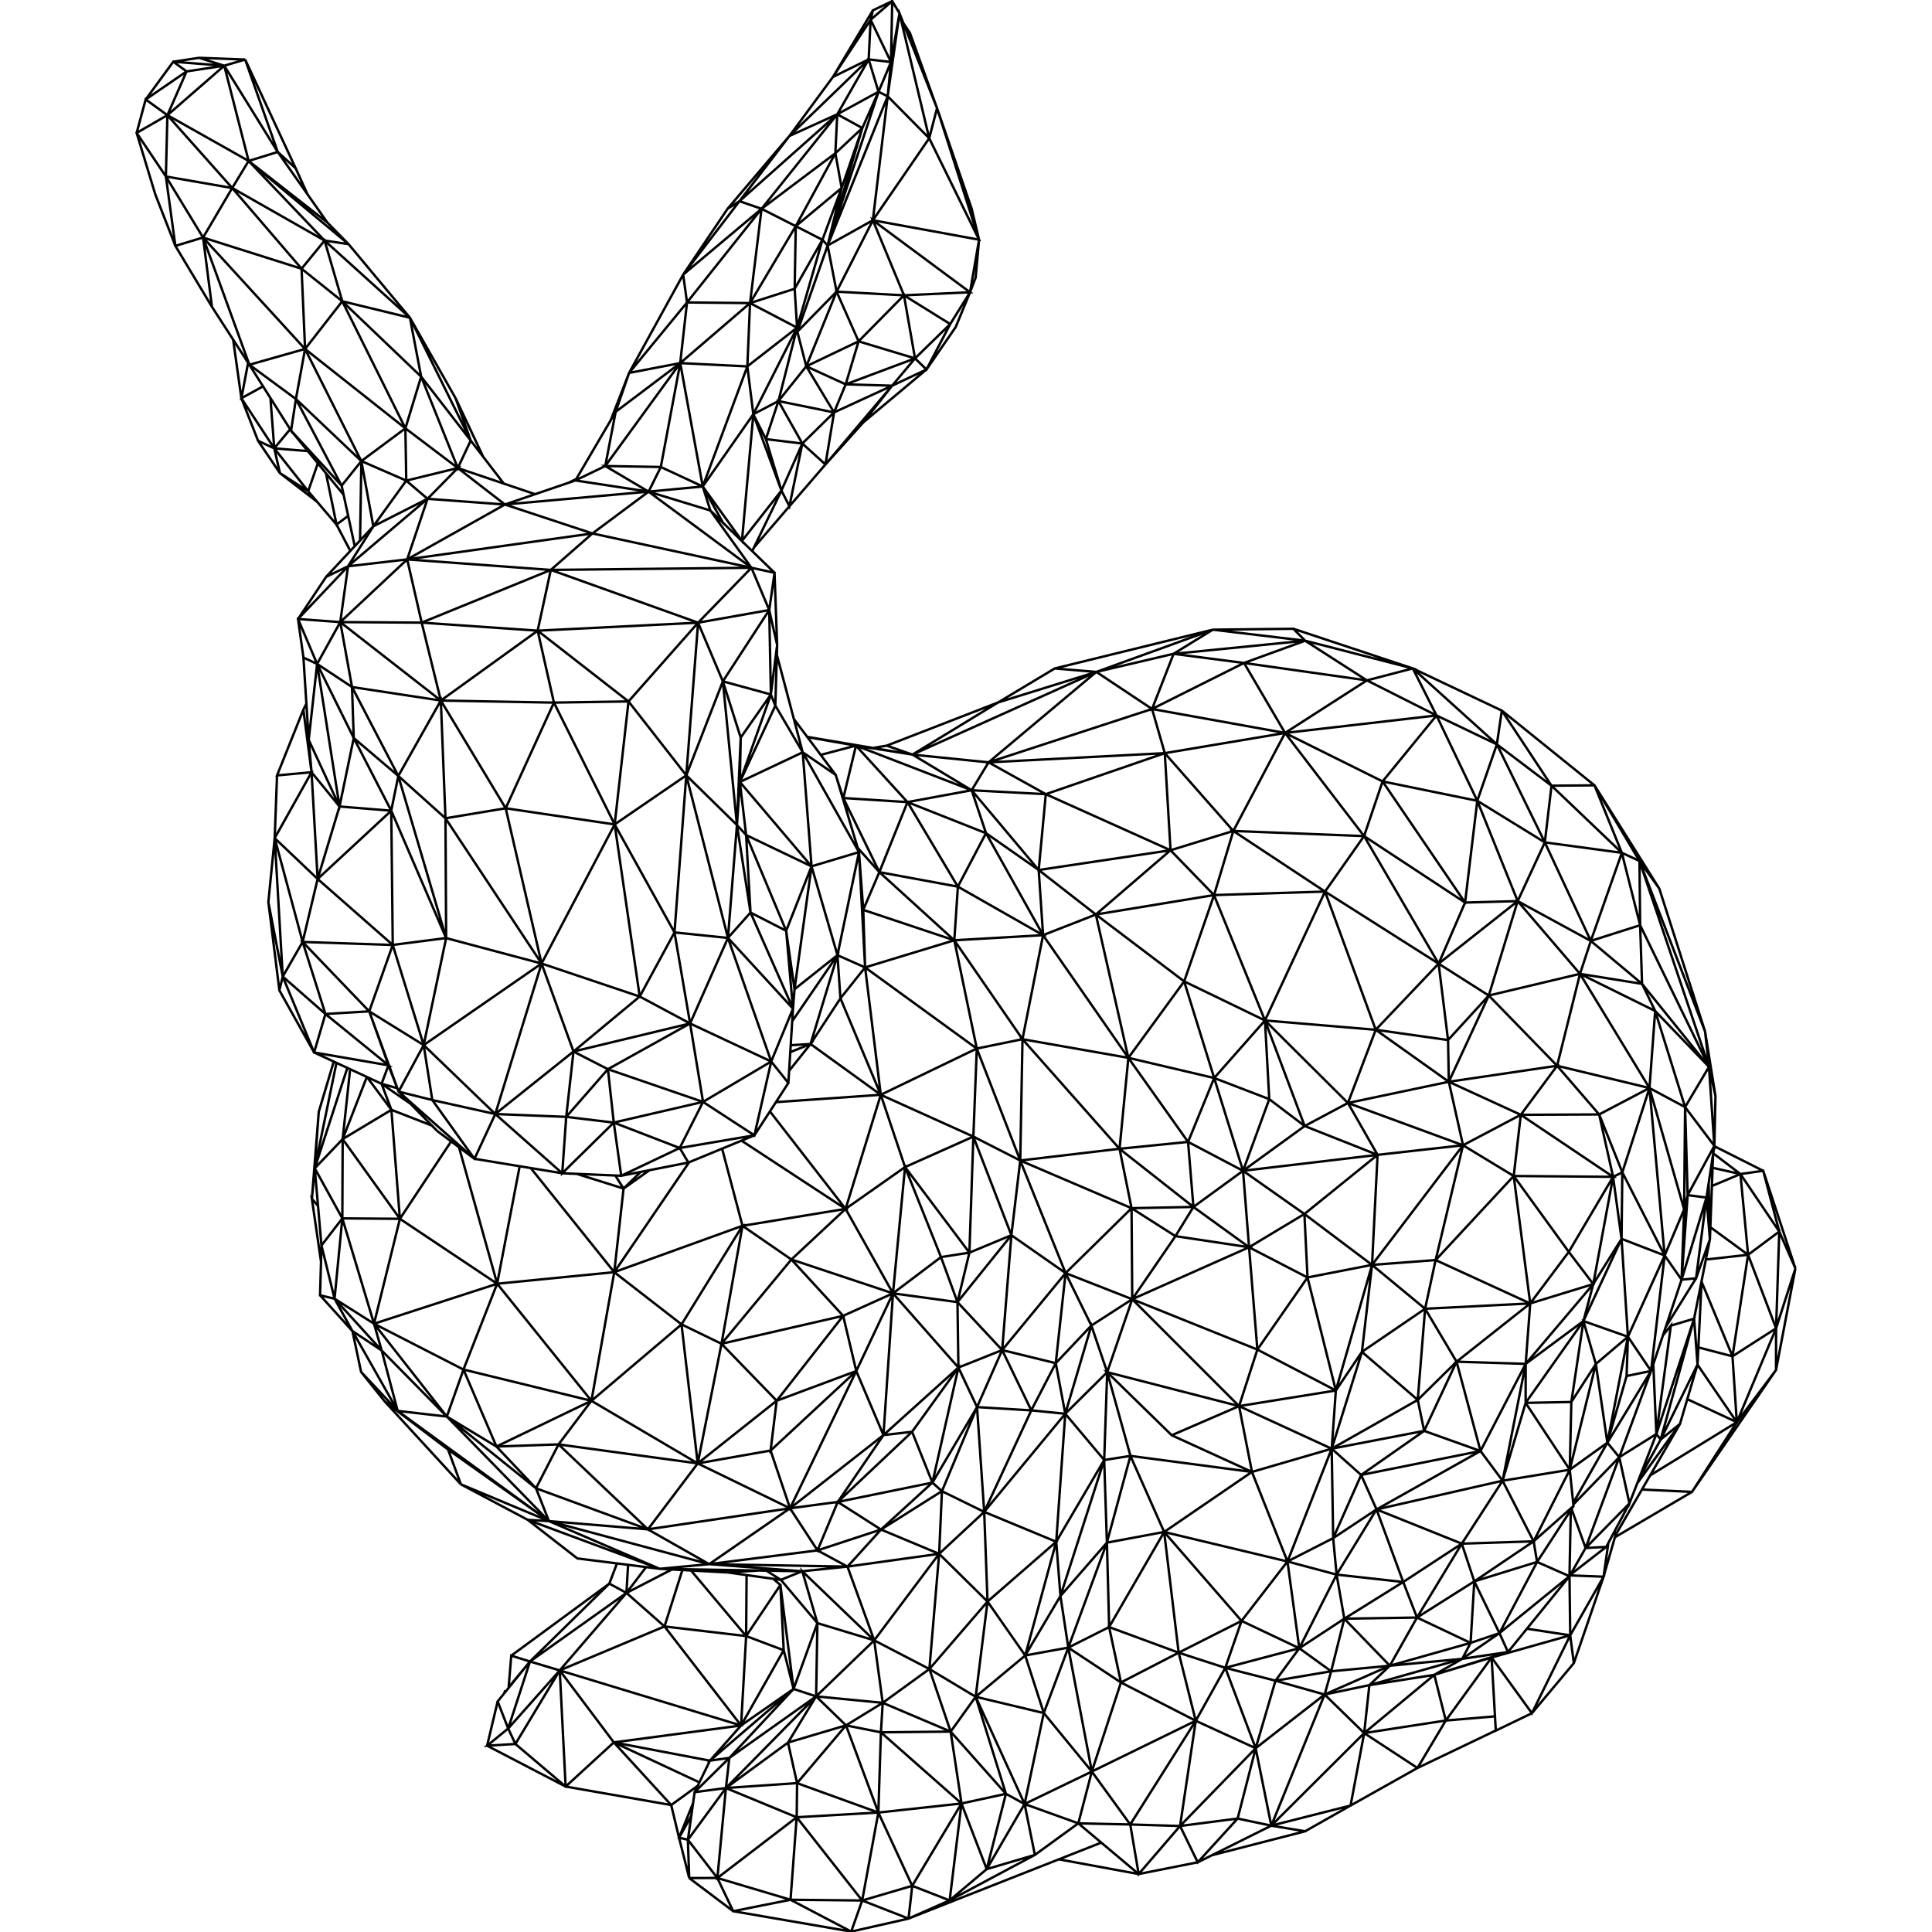 <svg
  width="800"
  height="800"
  viewBox="0 0 800 800"
  xmlns="http://www.w3.org/2000/svg"
  xmlns:svg="http://www.w3.org/2000/svg"
>
  <g id="layer1" fill="none" stroke="black">
    <path
      d="m 408.287,344.994 23.629,42.227 -1.817,-26.978 -21.812,-15.248 -5.932,-17.766 -47.915,-18.498 23.397,3.727 24.517,14.772 27.744,33.014 23.681,18.434 -21.864,8.545 -8.525,43.081 -18.93,3.881 -39.75,19.143 -14.565,47.238 -22.446,20.959 -28.943,34.9 -16.537,-8.032 25.228,-40.817 -53.097,19.196 3.86,-34.623 10.757,-7.608 m -3.666,0.72 -7.091,6.888 -19.402,-6.082 m -5.999,-0.253 -36.345,-5.988 -17.46,-24.334 -3.566,-22.754 -22.548,-13.967 9.734,-27.5 12.814,41.467 9.295,-44.313 -22.728,-52.737 -21.416,-1.74 -11.578,-14.185 2.517,44.185 9.062,-30 -9.282,-59.03 15.172,30.662 -5.89,28.369 -12.764,-27.584 -2.178,-34.093 -2.24,-15.961 17.492,1.278 -9.592,17.331 -7.9,-18.609 20.698,-21.826 10.483,-16.56 -19.56,20.935 9.077,-4.374 -3.206,23.104 4.865,26.888 -14.458,-9.557 -5.66,-2.648 m 5.66,2.648 -3.482,31.446 1.185,13.399 -3.393,-25.904 1.249,-2.492 m -1.249,2.492 -10.898,27.215 14.29,-1.311 -15.266,27.29 17.782,16.895 -6.205,26.078 9.43,29.83 -17.67,-15.492 -1.405,5.705 14.386,25.719 -12.981,-31.424 8.24,-14.337 -11.577,-42.973 0.975,-25.979 m -0.975,25.979 3.337,57.31 -5.961,-30.794 2.623,-26.516 m 17.782,16.895 31.098,27.324 22.109,-2.846 -19.803,-67.13 17.613,-31.226 1.915,48.755 -19.528,-17.529 -2.925,14.393 -15.527,-30.108 -0.714,-21.104 19.166,36.82 -18.452,-15.716 m -0.714,-21.104 36.779,5.594 -7.933,-32.254 -5.999,-26.189 59.471,4.366 -53.472,21.823 -33.712,-0.228 27.713,-25.961 8.426,-25.09 -8.815,-7.528 21.349,-5.21 -12.534,12.738 -32.934,27.947 24.507,-2.857 40.479,-22.722 -32.052,-2.367 -22.451,11.387 -4.959,-27.005 -27.096,-25.697 18.93,35.886 8.166,-10.189 18.235,-13.557 -41.54,-32.862 15.405,-19.765 26.136,52.627 6.526,-21.414 20.523,26.466 -5.34,11.385 -15.184,-37.852 -4.648,-24.403 25.171,50.869 -6.247,-17.497 11.421,24.23 m -5.173,-6.732 13.696,17.822 m 0.483,8.669 -19.518,-15.105 32.033,10.832 m -12.514,4.273 36.241,11.985 65.814,14.205 9.575,2.063 -2.194,15.453 -7.381,-17.516 -42.571,-31.513 25.574,7.802 16.997,23.712 -22.082,22.747 -4.889,63.214 -4.884,65.029 -24.771,-44.718 29.655,-20.311 -23.92,-30.613 -30.89,0.48 25.156,50.445 5.734,-50.925 28.809,-32.601 -66.424,3.302 6.725,29.779 -19.972,43.752 45.127,6.693 10.373,71.267 -27.423,22.77 48.279,-11.618 -34.027,18.933 -14.251,-7.314 -3.015,27.054 17.267,-19.739 39.391,13.542 -5.363,-32.475 -20.856,-11.152 14.398,-26.55 6.458,37.702 15.683,-35.425 -22.141,-2.277 m 22.141,2.277 17.911,51.171 -33.594,-15.746 m -20.856,-11.152 -40.641,-13.676 13.219,36.447 -32.387,25.877 19.168,-62.324 30.269,-57.591 m 29.655,-20.311 17.257,67.306 26.924,29.294 -9.014,21.877 -28.231,16.729 21.269,13.848 6.962,-30.577 7.103,8.893 -14.065,21.684 -30.921,5.243 9.652,-19.092 -36.965,8.567 27.312,10.525 -24.223,11.492 -24.428,-1.032 -27.725,-24.531 29.372,1.177 19.693,2.37 -2.426,-22.109 m 2.426,22.109 -21.339,20.985 1.646,-23.355 m 19.693,2.37 3.089,22.017 27.811,-5.465 -3.588,-6.028 m 3.588,6.028 27.333,-11.271 m -5.329,2.197 43.093,28.259 -42.698,7.009 -8.691,48.849 50.381,-11.568 -21.438,-23.332 -20.252,-13.95 -8.438,-31.951 m -13.657,5.632 -31.002,45.516 27.869,21.621 -37.319,31.652 9.451,-53.273 -48.489,4.785 -40.278,-26.89 -3.516,-45.126 16.772,6.528 m 2.227,2.272 -16.028,-16.353 -12.149,-33.217 -18.138,1.085 -4.689,15.932 30.797,5.321 -26.108,-21.252 m -4.689,15.932 27.925,12.97 4.08,10.784 -10.134,-13.595 m -0.038,-0.019 -10.011,25.739 3.093,-28.951 m -1.151,-0.535 -13.503,41.569 11.429,20.741 -3.228,33.278 -5.415,-22.061 8.643,-11.217 0.131,-32.823 20.185,-12.124 m 2.971,-7.553 -4.179,-10.88 -7.97,-22.337 -27.569,-28.745 37.303,1.245 -0.619,-55.583 -30.478,28.26 m -20.405,9.621 4.556,36.499 m 22.52,29.497 -6.212,20.798 -2.843,35.989 1.18,-12.605 2.786,31.958 -0.587,20.627 6.002,1.434 7.402,13.378 18.731,33.059 -15.14,-16.129 -3.591,-16.93 12.103,8.04 -19.505,-21.418 16.346,10.342 3.159,11.076 6.628,25.02 -5.309,-3.859 26.178,19.859 5.316,14.414 -31.494,-34.272 -9.831,-12.27 m 8.512,-8.89 26.985,27.37 20.564,12.427 16.367,17.277 -36.931,-29.704 -20.357,-2.35 62.656,45.656 -42.299,-43.306 6.905,-19.462 -37.049,-18.983 10.715,-43.442 21.212,-32.053 m 3.263,2.434 15.802,56.509 -50.992,16.552 -13.118,-43.62 23.833,0.178 -23.701,-33.002 -11.561,12.083 8.993,-43.664 m 18.673,8.673 11.984,8.263 m -4.932,-5.032 10.399,-19.25 29.646,28.544 -26.079,-5.79 -13.965,-3.504 31.425,27.838 8.619,-18.544 m -8.619,18.544 -15.397,-11.485 m -16.566,-17.754 -6.514,-1.829 2.872,-7.65 m 14.578,-8.37 48.814,-33.779 -14.859,-64.284 -24.935,4.15 0.273,49.601 39.519,10.533 -39.794,-60.134 m 24.935,-4.15 -26.85,-44.605 40.097,-28.926 37.615,29.299 m -30.89,0.48 -46.822,-0.853 -41.645,-32.482 m -17.492,-1.278 11.621,-17.451 m 10.035,-10.74 -5.713,-10.911 -11.74,-13.788 -11.699,-7.532 -2.342,-10.239 -13.625,-20.763 -3.411,-24.27 m 6.204,9.601 -2.794,14.669 8.97,-4.919 m 3.064,4.847 1.591,20.834 -6.707,-3.129 -6.918,-17.634 m 3.32,-13.855 -19.175,-52.683 40.786,12.915 16.852,13.471 -7.328,-25.141 -9.525,11.67 -28.715,-33.43 38.24,21.759 -31.453,-32.958 32.563,25.453 -20.511,-29.175 -12.051,3.722 41.378,34.444 -8.816,-8.992 m -1.11,7.506 9.926,1.486 25.416,30.465 18.924,33.372 m -14.276,-8.969 -32.662,-31.213 28.014,6.81 -35.342,-31.951 m -9.525,11.67 1.448,33.236 -42.234,-46.151 12.071,-20.515 -27.475,-4.767 0.632,-25.38 7.945,-18.132 -5.508,-4.011 -11.438,15.645 16.946,-11.633 15.597,-2.363 8.659,-2.55 -19.097,-0.718 10.438,3.268 -23.542,20.495 26.843,30.147 6.787,-11.199 -10.089,-39.443 -21.105,-1.648 10.667,-1.62 m 10.438,3.268 22.14,35.721 7.432,6.756 -20.913,-45.027 13.481,38.27 m 7.432,6.756 4.903,10.789 M 102.946,66.634 69.316,47.685 l -9.001,-6.498 -3.734,13.849 12.104,18.029 3.934,28.754 -8.349,-21.433 -7.689,-25.35 12.736,-7.351 m -0.632,25.38 15.404,25.282 -11.47,3.472 15.14,25.218 -3.67,-28.69 m 3.67,28.69 15.505,23.993 23.059,-6.532 -3.79,20.722 -19.269,-14.19 17.259,27.299 2.009,-13.109 m -2.386,12.514 -6.577,7.914 14.041,17.77 3.997,-11.569 m 3.38,4.123 4.363,21.234 4.822,-3.591 m -1.895,-8.752 -21.753,-26.533 20.939,22.777 5.427,25.055 m 2.201,-2.356 0.538,-32.889 18.595,8.09 -0.361,-21.648 21.71,16.438 m -21.349,5.21 -13.636,18.914 m 14.025,13.703 76.72,-10.737 23.243,-17.308 -59.485,5.322 29.178,-9.964 12.36,-5.97 4.299,-22.429 -16.659,28.399 30.307,4.641 -17.947,-10.611 23,0.403 17.368,8.083 16.236,22.516 4.708,-52.438 -20.944,29.922 8.387,15.005 m -5.234,-5.076 -3.153,-9.928 -9.324,-51.103 27.789,1.365 -18.466,49.738 -22.421,2.127 5.053,-10.209 8.044,-43.021 28.902,-24.846 -1.113,26.211 2.478,19.816 10.396,-5.46 7.725,-30.395 -19.486,-10.173 18.932,-31.86 -0.45,25.931 -18.485,5.929 4.77,-39.043 -32.445,27.244 23.299,-30.4 9.146,3.156 14.162,7.183 16.41,-30.183 11.165,-10.446 -8.568,24.821 -2.597,-14.376 -30.573,23 31.352,-39.143 13.015,-22.729 -32.812,31.705 19.797,-8.975 17.085,-9.323 3.796,1.882 1.368,-14.192 -5.164,12.31 -21.072,63.658 3.707,19.11 15.027,-29.563 -18.734,10.452 -12.534,35.688 16.241,-16.578 -12.549,30.92 21.652,-10.342 -9.103,-20.577 27.899,1.514 -12.872,-31.077 40.228,29.827 -27.355,1.249 19.152,11.911 8.203,-13.161 3.741,-21.784 -1.418,15.701 -2.323,6.083 -5.937,14.405 -12.087,17.564 -14.23,6.706 -19.223,-0.552 28.706,-10.753 -9.483,11.305 -11.943,15.204 -15.671,17.419 27.615,-32.623 -24.046,11.065 -3.568,21.558 -14.914,17.301 -14.671,17.051 m -0.733,1.519 12.099,-25.075 -16.352,20.847 m 3.914,11.124 -83.063,0.898 60.981,21.849 29.463,-5.231 0.679,34.959 -19.877,-5.445 -15.154,38.931 20.979,20.567 -3.721,46.738 9.342,-10.49 17.583,39.784 -1.911,30.771 m 0.311,-5.015 8.864,-11.11 -8.384,3.385 m 0.178,-2.881 8.205,-0.504 29.088,21.027 -43.424,3.054 m -2.48,3.824 31.34,40.361 19.621,34.979 -42.067,-14.019 m 22.446,-20.959 24.613,-17.305 -4.992,52.283 -20.629,9.312 -27.535,35.156 -22.846,-23.588 -9.831,49.537 32.677,-25.949 -2.511,20.635 35.469,-32.925 -27.414,56.828 -8.056,-23.903 -30.167,5.314 -57.64,-7.865 13.615,-18.052 44.026,25.917 -20.64,27.308 -37,-35.173 -25.707,0.885 -13.659,-31.889 13.943,-35.536 9.324,-48.647 m 4.589,0.756 34.576,43.106 m 3.86,-34.623 -3.426,-5.407 m -48.922,44.815 39.038,48.488 -52.981,-12.953 m -6.905,19.462 -30.144,-38.446 m -8.944,3.036 -13.404,-14.812 m 0.399,-13.977 -3.777,-26.003 2.541,3.007 m -1.361,-15.612 1.664,-23.384 m 32.671,123.841 20.87,16 41.786,29.656 -36.47,-15.243 27.7,14.723 8.77,0.52 -5.368,-13.602 9.34,-18.162 m -9.34,18.162 46.34,17.011 -40.972,-3.409 45.837,19.747 -54.607,-20.267 20.533,15.969 34.075,4.298 20.54,-1.929 -66.377,-17.818 m 28.177,17.519 -3.183,8.361 7.106,3.849 15.756,13.886 -43.39,18.198 27.634,-32.084 8.132,-10.689 m 5.605,0.707 28.287,1.517 12.665,-0.818 m 3.213,0.055 6.029,3.817 15.122,17.917 -9.864,27.263 -5.461,-43.057 1.379,27.022 4.082,16.034 -34.633,29.687 -6.335,13.042 14.375,-14.181 -8.04,1.139 12.9,-14.562 21.733,-15.125 -26.593,28.548 35.922,-25.479 12.381,12.013 13.392,36.096 -33.651,-12.179 -0.154,14.124 33.806,-1.945 1.061,-33.221 -14.453,-2.875 -20.259,23.917 -29.466,2.018 37.344,-37.947 -11.636,19.128 24.017,-7.115 15.203,-9.341 -0.75,12.216 28.884,-0.293 4.487,29.753 -33.371,-29.458 m 0.75,-12.216 28.134,11.921 -8.806,-25.924 -19.328,14.002 -27.584,-2.672 -9.33,-3.069 m 9.33,3.069 0.535,-30.332 -6.248,-21.479 29.779,28.615 -23.53,-7.136 m -13.946,11.229 -15.557,-5.873 14.178,-21.15 -2.975,-2.566 m 3.178,0.444 8.874,-3.563 18.709,-1.92 13.89,-15.338 24.062,10.045 18.655,-17.372 -2.965,-43.392 -14.537,34.818 -3.945,-3.538 -8.409,-21.053 -30.763,29.05 -19.768,2.637 38.67,-30.306 -18.902,27.669 39.172,-7.997 10.763,-47.645 -31.033,27.973 -11.256,-26.522 -32.959,12.291 m 32.959,-12.291 -5.424,-22.866 m 20.629,-9.312 -15.205,32.178 m 11.256,26.522 11.86,-1.381 19.172,-26.592 -27.083,-30.727 -3.949,58.7 m 20.269,19.672 18.482,-31.28 -7.719,-16.366 -0.388,-27.094 -26.696,-3.633 19.878,-15.009 -14.887,-37.274 -10.048,-29.933 -16.704,-39.943 -12.384,18.916 11.149,-36.792 -17.782,14.116 -3.458,-24.206 -14.757,-7.547 -5.62,-36.248 -5.825,-59.498 7.377,23.287 -1.552,36.21 3.793,4.152 1.828,32.096 m 14.757,7.547 2.826,32.237 0.632,-8.03 7.048,-50.894 -10.505,26.688 -16.584,-39.643 -2.584,-21.978 -1.209,17.826 m 3.793,4.152 27.09,12.956 10.734,36.778 -18.736,27.335 m 19.971,-9.459 10.214,-12.807 6.49,52.75 38.331,17.305 -28.283,12.628 26.646,35.425 -4.941,20.491 -6.818,-18.642 11.759,-1.849 1.637,-48.053 1.419,-36.448 -46.24,-33.608 36.933,-11.235 9.306,44.843 17.999,46.351 -19.418,-9.903 15.749,40.827 -17.385,7.226 m 17.385,-7.226 -22.327,27.717 18.514,19.855 -18.127,7.239 m 7.719,16.366 10.408,-23.604 3.812,-47.572 3.669,-30.924 0.932,-50.232 -28.237,-40.961 -37.696,-12.597 0.762,23.831 -11.449,-5.069 1.235,17.876 m 10.214,-12.807 -2.539,-47.739 -23.289,-41.336 -26.029,12.294 0.342,-18.384 12.5,-17.843 -12.843,36.227 29.673,34.933 -3.645,-47.228 -11.333,-19.34 -14.695,31.634 m 26.029,-12.294 13.662,9.36 9.627,31.976 -19.645,5.892 m 19.645,-5.892 -8.91,42.67 m 10.687,-18.762 -1.777,-23.908 m -0.53,-1.76 8.986,10.051 31.016,28.213 36.762,-2.12 -35.278,-20.089 -1.483,22.209 m 1.483,-22.209 -32.499,-6.004 -14.94,-30.692 5.243,-21.704 -20.093,-3.517 m -0.077,-0.103 43.567,7.346 31.517,3.202 23.687,13.181 49.266,-16.988 -72.953,3.807 67.684,-22.1 -23.063,-15.339 31.973,-7.502 -8.91,22.841 38.081,-19.057 -29.172,-3.783 54.483,-5.428 -25.311,9.211 16.995,28.991 -49.807,8.359 2.383,40.208 -51.649,-23.22 -2.944,31.402 54.592,-8.182 25.997,-7.987 21.427,-40.58 -55.076,-9.933 5.269,18.293 28.38,32.221 -7.983,26.555 -12.367,35.725 -23.112,31.66 -3.647,37.67 4.978,24.595 -27.321,26.868 -22.447,-15.688 m 22.447,15.688 -26.259,31.884 12.06,24.966 -22.468,-1.362 m 22.468,1.362 -19.502,42.031 -17.503,-8.574 -1.153,25.947 20.028,19.753 -24.063,27.942 19.159,11.489 4.904,-39.431 -1.373,-37.125 29.833,12.36 -28.461,24.765 15.618,22.339 -20.522,17.091 12.536,40.187 -22.889,-25.752 10.353,-14.435 20.273,44.418 -7.737,-4.231 -18.402,4.001 -34.433,3.763 14.03,30.332 -20.722,6.085 6.692,-36.417 m 14.03,30.332 15.495,6.047 4.908,-40.141 -20.403,34.095 -1.527,13.576 -23.746,5.374 4.551,-12.865 -27.114,-34.472 -32.84,25.15 3.529,-37.257 25.708,-18.82 3.758,16.802 m -0.154,14.124 -29.311,-12.106 -12.954,1.713 -2.787,19.707 15.741,-21.419 1.421,-12.468 m -8.04,1.139 -39.789,-7.57 -19.958,18.287 -20.804,-17.633 -2.984,-6.411 21.343,-24.045 -18.36,30.455 -11.711,0.715 8.727,-7.126 -4.362,-11.201 13.393,-16.537 -9.032,27.738 m -8.727,7.126 4.365,-18.327 m 2.715,-3.352 0.406,-1.237 m 1.43,-1.266 1.082,-13.1 7.763,2.418 12.311,3.693 2.444,48.088 43.713,7.658 10.983,-7.977 m 0.687,-1.415 -35.425,-16.553 -22.402,-29.801 75.09,22.809 17.651,-31.159 m -15.557,-5.873 0.192,-25.251 m -7.718,-1.076 21.907,3.054 m 8.874,-3.563 -59.068,-1.008 m 5.08,0.272 -18.817,9.71 -39.945,28.39 -8.845,10.682 m 1.082,-13.1 40.602,-29.821 -32.839,32.239 m -17.759,34.864 32.514,16.917 m 19.958,-18.287 52.688,-6.992 -31.7,-41.007 33.794,3.975 -2.094,37.032 m 31.063,-12.056 24.065,-23.197 22.847,11.866 4.035,-47.695 -37.952,5.293 11.069,30.535 3.519,25.869 m -3.519,-25.869 26.883,-35.828 m 18.655,-17.372 33.574,-40.63 -14.071,-1.401 10.142,-19.544 -22.201,-5.422 m 22.201,5.422 4.058,-37.306 -18.777,-46.612 46.099,19.743 0.281,37.692 -27.604,-10.824 10.683,21.731 -14.741,15.575 3.93,20.945 -3.74,52.991 -12.842,47.104 7.695,23.839 -28.217,-6.748 m 20.522,-17.091 14.592,-24.634 -1.749,-22.471 19.86,-33.834 -16.12,-19.157 10.811,-36.52 6.553,19.301 -17.364,17.219 m 17.364,-17.219 -1.245,36.376 -18.111,56.304 3.249,21.376 -17.841,3.258 m 17.841,-3.258 -10.146,27.097 19.897,24.236 -9.751,-51.334 15.992,-43.453 -19.241,22.077 m 3.249,21.376 16.919,-8.508 -0.927,-34.945 -1.131,-34.227 10.883,-1.703 -9.638,-34.673 10.368,-30.209 -16.921,10.908 m 16.921,-10.908 17.9,-26.117 -18.182,-11.575 25.622,-0.516 -7.44,12.091 30.483,4.594 -48.382,21.523 51.822,20.853 20.758,-29.853 11.736,46.794 14.989,-52.002 -26.725,5.209 -1.28,-26.285 30.291,-24.488 -30.181,-11.934 -14.664,-11.136 -22.811,-8.755 -35.55,-8.357 -43.836,-7.711 40.189,45.381 -41.121,4.851 m 41.121,-4.851 28.385,-2.846 -24.738,-34.824 -35.311,-50.792 m 21.864,-8.545 13.447,59.337 m 35.55,8.357 -10.812,26.466 2.216,26.924 -30.601,-24.078 m 28.385,-2.846 22.765,11.955 -20.549,14.97 23.043,16.685 3.439,42.376 32.494,16.94 -1.71,24.111 -33.022,9.616 -5.339,-27.256 38.36,17.64 12.194,10.873 -11.586,26.174 -0.608,-37.048 12.52,-40.105 -10.81,15.994 -40.071,6.471 -27.877,12.067 -26.736,-26.122 54.613,14.055 7.576,-23.411 m -7.576,23.411 -44.245,-44.264 m 48.382,-21.523 -2.493,-31.655 -11.953,-38.421 -12.438,-40.017 -36.559,-27.677 48.925,-8.048 -18.014,-18.568 -30.911,26.616 m 36.559,27.677 33.476,16.188 -21.038,23.829 m 22.811,8.755 -10.858,29.666 55.703,-6.596 -12.266,-21.479 11.505,-30.311 30.27,21.526 29.8,13.676 15.035,-20.305 -44.836,6.629 16.545,-35.71 -20.776,-13.201 3.907,31.632 16.869,-18.431 28.291,29.081 9.483,-38.06 -37.774,8.978 11.966,-39.097 -16.73,-41.549 27.971,17.231 -11.241,24.318 30.281,16.482 -19.039,-40.8 -19.858,-40.6 -8.113,23.369 -5.055,42.149 -41.825,-27.528 -32.727,-42.704 40.398,20.063 -7.67,22.642 30.868,52.823 10.957,-25.295 21.785,-0.601 25.808,30.119 4.473,-13.637 20.428,-6.502 0.788,24.272 -21.216,-17.77 12.846,-36.484 -29.118,-27.787 17.791,-0.152 11.327,27.94 7.306,3.364 8.204,11.459 18.971,59.231 -27.175,-70.69 0.273,26.619 28.513,58.65 2.676,12.055 -0.458,20.652 -3.256,21.413 -10.312,34.011 2.518,-35.014 7.794,1.004 -4.318,33.437 -5.994,0.573 1.061,-29.142 -8.068,19.115 -17.528,-34.402 -9.593,-23.991 -32.456,0.141 38.225,25.695 -41.158,-0.354 -20.989,-12.727 -11.341,47.538 32.331,-34.811 22.812,31.431 10.131,13.329 -26.114,8.013 -30.493,24.124 28.622,0.897 1.87,-25.021 -43.518,2.206 13.026,21.918 9.912,36.984 9.148,12.309 -52.197,11.883 43.049,-24.192 18.71,-36.086 23.913,-17.723 -23.939,33.875 0.024,-16.152 27.984,-33.034 -4.071,15.311 -5.009,33.513 -18.929,0.363 -9.537,32.243 27.817,-4.558 1.545,15.031 -16.511,14.621 -24.567,16.581 26.003,-8.043 -1.436,-8.538 14.966,-29.652 -18.28,-27.685 m 0.024,-16.152 -9.562,48.395 -16.887,26.059 29.737,-0.965 -12.851,-25.094 m -9.148,-12.309 -49.418,9.918 6.368,14.274 35.311,14.176 5.171,15.616 -23.713,14.975 22.182,10.5 -3.459,6.603 -11.558,6.619 30.51,-9.431 -18.952,2.811 15.409,-10.643 -11.95,4.041 1.53,-25.476 10.42,21.435 15.583,-29.478 15.075,-23.159 m -0.065,-0.638 19.02,-19.579 -4.919,-5.997 -14.166,24.941 m -0.669,2.501 5.812,16.153 18.15,-18.47 -9.598,18.01 -8.552,0.46 13.941,-37.598 4.208,19.128 11.153,-28.722 -1.266,-28.911 m -0.934,2.793 -9.571,-14.176 -8.509,43.892 7.955,-27.624 0.553,-16.268 -13.285,11.303 -5.145,-17.789 18.43,6.486 -2.642,-40.532 17.848,6.885 -6.289,-69.337 -20.832,10.944 5.77,25.837 -18.346,31.077 -15.982,21.342 -39.161,-17.961 -4.358,20.167 -21.975,-18.167 -4.179,36.008 23.115,19.9 -35.635,20.206 38.285,-7.378 -26.09,18.251 m 6.368,14.274 -17.955,11.9 1.432,15.083 3.182,18.266 -18.634,12.23 -9.863,13.431 -8.201,27.967 -31.311,32.204 6.495,-43.563 24.815,11.359 -7.47,29.126 -23.841,3.078 -20.632,-0.622 27.127,-42.941 12.239,-21.934 12.576,33.293 28.548,-22.235 -20.347,-5.732 -20.777,-5.326 -19.307,-6.266 7.068,28.2 -43.038,21.029 12.068,-36.902 -4.9,-22.94 28.802,10.613 -6.011,-49.983 -13.965,-31.504 -9.752,35.93 23.718,-4.425 32.04,36.824 -26.029,13.159 -23.902,12.327 -21.819,-14.432 m 16.919,-8.508 22.791,-39.37 51.062,12.216 18.917,-9.651 m 1.432,15.083 -15.452,30.496 -30.64,8.105 6.722,-19.425 19.022,-24.608 20.348,5.433 16.523,-26.983 11.054,30.044 -27.577,-3.061 m 3.182,18.266 -5.434,21.769 -13.2,-9.539 -4.896,-35.928 -14.713,-37.082 -33.216,-15.19 m -17.098,8.551 50.314,6.638 -36.349,24.866 m 32.04,36.824 23.918,11.321 m 13.2,9.539 -23.063,3.892 m 20.347,5.732 2.715,-9.624 24.293,-2.299 -8.48,8.042 26.896,-4.272 -29.046,24.125 2.15,-19.852 38.454,-10.892 -29.974,2.849 11.25,-19.952 18.542,-30.592 -24.256,15.869 -24.395,15.205 30.11,-0.482 -5.714,-14.723 m -24.395,15.205 18.86,19.47 33.432,-9.452 m 8.7,6.049 32.555,-9.191 -17.924,-2.735 m -11.381,1.837 29.002,-23.572 -13.418,-5.906 m 13.418,5.906 -25.459,31.404 -3.543,-7.832 m -3.25,10.089 -18.971,26.098 -33.792,5.2 -16.378,-15.973 27.009,-11.922 m -8.48,8.042 -18.528,3.88 -22.081,54.302 38.459,-38.33 -5.633,30 -32.825,8.33 -13.937,-2.941 -16.528,18.119 -7.313,-15.041 -17.14,19.898 -3.492,-20.52 -21.5,-0.474 5.589,-21.439 15.911,21.912 m -11.995,7.511 -79.825,31.451 -19.195,-7.491 -29.651,-0.297 -30.303,-9.024 -12.212,-15.838 -3.652,-0.844 5.035,-8.939 m 0.746,-5.274 -5.781,14.213 -3.259,-13.529 -23.755,-25.945 m 27.014,39.474 4.214,16.719 -0.562,-15.875 m 0.562,15.875 11.65,-0.038 6.561,13.757 23.742,-4.733 2.537,-34.175 m -2.537,34.175 25.1,13.162 -48.842,-8.43 -18.211,-13.72 m 90.798,16.776 17.022,-7.53 15.364,-12.947 -10.456,-27.194 m 18.402,-4.001 -7.946,31.195 15.683,-26.964 27.841,-13.433 m -5.589,21.439 -22.252,-8.006 7.944,-37.669 m 31.965,-12.665 30.97,15.873 m 24.815,11.359 6.467,32.067 14.018,2.325 18.808,-10.655 27.704,-15.552 -22.071,-14.448 m 22.071,14.448 11.721,-19.647 -4.746,-18.925 23.717,-7.173 16.693,23.069 15.862,-32.26 -0.293,-24.484 m -0.01,0.015 0.54,-27.35 m -0.429,-16.747 0.649,-28.048 10.154,-15.724 -10.804,43.772 15.58,-11.183 -4.776,-32.589 m 12.732,4.965 10.124,-2.092 -18.08,29.716 m 4.919,5.997 15.361,-9.594 6,-44.885 -3.271,4.03 m 1.162,-3.475 12.545,-20.158 5.731,-16.136 -0.525,-23.141 m 1.35,1.062 11.819,-4.955 9.435,-1.342 6.645,25.154 6.685,15.265 -13.329,-40.419 -20.257,-10.199 m 0.019,-0.139 -11.05,20.409 -1.457,5.873 -14.357,-50.221 -11.239,34.934 -0.32,27.517 -3.503,-25.67 3.823,-1.847 m -3.823,1.847 -8.214,44.406 11.717,-18.735 -15.788,34.046 m 18.43,6.486 15.206,-33.647 7.007,10.026 -12.642,37.797 5.635,-47.823 m 17.065,1.69 17.481,-1.974 -6.455,42.036 1.788,27.283 -35.898,22.046 m -4.603,1.369 8.984,-16.249 -1.797,-2.259 15.624,-47.762 -9.624,2.877 m 9.624,-2.877 1.427,18.958 -15.254,31.063 13.827,-50.021 6.543,-32.862 -1.413,-17.302 m -7.794,-1.004 -1.063,-36.45 9.893,-16.666 2.22,32.707 -12.113,-16.041 -0.396,42.323 m 10.852,7.405 15.626,11.427 11.596,30.448 -18.052,11.588 -14.13,-3.689 m -0.344,7.074 -7.27,24.616 -17.733,24.665 m 1.98,2.504 20.731,0.972 18.554,-28.859 -16.285,-23.821 m 0.024,-0.076 1.686,-34.592 m -0.014,0.339 12.806,30.867 m 18.018,5.676 -34.784,50.466 -31.933,18.798 m 0.253,-0.889 -4.942,17.211 1.971,-13.958 m -0.862,1.618 -14.867,11.524 m -0.158,0.278 13.917,0.537 -13.809,24.274 1.491,11.524 -17.353,20.736 -14.953,7.204 -1.74,-30.273 m 1.4,24.368 -20.371,1.73 m 20.708,4.128 -32.429,15.52 m -46.512,26.207 -38.576,9.91 m -5.907,2.943 30.465,-15.178 m -30.465,15.178 -24.453,4.856 -33.043,-6.092 m -9.941,-1.833 17.993,-13.068 24.991,20.993 m -42.984,-7.925 -35.306,18.837 m 15.364,-12.947 19.942,-5.89 -4.26,-21.074 m -73.349,-98.308 -57.237,-1.017 -25.405,-14.409 58.862,-8.719 -38.222,-18.589 -6.706,-57.569 m -37.319,31.652 -39.322,18.936 m 54.525,48.98 -0.691,11.628 m 15.756,13.886 7.41,-23.363 m 3.589,0.192 22.795,27.145 m -15.273,-29.773 33.458,-23.127 11.39,17.438 8.377,-20.075 17.902,11.443 -26.279,8.632 -44.848,5.69 38.528,2.937 m 6.32,-8.627 12.389,6.707 m 13.89,-15.338 21.27,-19.44 m 3.945,3.538 -25.215,15.902 m 168.321,13.218 18.309,-46.699 m 38.285,-7.378 -2.65,-12.828 3.04,-37.74 -26.154,17.841 m 23.115,19.9 16.065,-15.822 -13.416,28.65 23.328,8.333 m 57.463,2.565 13.161,-35.713 m 15.011,11.672 20.504,9.539 16.263,-38.87 7.998,-24.804 -8.031,42.067 -16.23,21.607 m -23.533,0.719 -26.699,46.05 -0.375,-1.619 m -12.01,6.95 -6.669,11.684 m 14.112,0.195 -12.317,35.798 m 35.974,-92.611 7.985,-6.448 m 39.763,-22.325 0.034,-17.263 1.314,-40.069 -12.91,9.621 -3.17,-33.432 16.08,23.812 m -16.08,-23.812 -11.271,-8.589 m -0.055,0.36 -1.318,35.262 m 1.108,-29.633 11.536,2.599 m -10.345,-32.332 -4.29,-26.634 1.614,14.579 -28.788,-85.269 -18.633,-31.304 26.837,42.763 m -7.929,15.16 -7.582,-29.983 -31.886,-4.315 2.768,-23.472 -20.569,-31.103 38.361,30.95 m -17.791,0.152 -22.626,-17.128 2.057,-13.975 -36.861,-17.458 -44.599,-11.483 -4.852,-4.934 -33.346,0.367 38.198,4.568 25.594,16.432 -50.905,-7.221 m -12.886,-13.779 -16.285,9.996 m 16.285,-9.996 -48.258,17.498 -44.62,37.439 -7,11.569 30.687,1.611 m -24.755,16.154 -11.65,22.137 -20.847,-35.006 32.497,12.868 m -5.932,-17.766 -26.565,4.897 -26.592,-1.691 2.058,7.701 m -2.058,-7.701 -3.143,-9.574 -17.315,-23.143 m -7.68,-5.557 -1.852,-4.592 2.608,-20.478 -0.756,25.07 m 0.634,-21.028 10.699,40.368 m 7.471,1.085 14.577,-3.855 21.349,23.395 -11.652,29.002 -6.68,15.617 m 4.081,-67.035 5.671,-0.957 10.627,3.705 76.137,-34.236 -40.694,12.656 23.486,-14.085 17.209,1.429 m -17.209,-1.429 65.467,-16.069 m 33.346,-0.367 49.451,16.417 -19.005,4.949 -33.91,21.77 62.729,-7.241 -28.819,-14.529 m 19.005,-4.949 34.804,31.433 -24.991,-11.955 -22.331,27.304 34.155,50.17 m 21.785,-0.601 -32.742,25.895 -26.039,27.386 -20.988,-57.231 47.027,29.846 m 3.907,31.632 -29.946,-4.247 -45.857,-3.864 1.773,32.584 m 14.664,11.136 -16.436,-43.72 -21.109,-51.913 45.978,-1.454 16.16,-22.977 -54.155,-2.124 37.995,25.101 -24.868,53.367 34.352,34.176 41.775,-8.786 -0.324,-17.279 m 0.324,17.279 5.879,26.29 23.922,-12.614 -2.932,25.342 6.83,52.772 m -39.161,-17.961 -26.333,2 2.286,-45.565 35.388,-3.974 -37.674,49.539 -28.005,-21.077 -22.918,13.763 24.197,12.523 m -1.28,-26.285 -25.411,-17.892 25.521,-18.53 17.915,-9.544 47.654,17.505 m 38.957,-32.919 17.42,20.163 m 20.832,-10.944 -38.252,-9.219 m 9.483,-38.06 25.688,4.134 5.438,11.239 -31.127,-15.373 28.769,47.279 2.358,-31.906 22.287,23.139 -27.725,-34.378 m 5.438,11.239 12.394,39.804 -14.752,-7.898 m -71.307,-118.946 -39.209,-8.02 m 22.331,-27.304 -9.813,-19.478 m 9.813,19.478 16.878,35.324 M 413.269,290.876 377.826,312.457 m -10.627,-3.705 46.07,-17.875 m -91.466,-23.786 -3.287,-14.482 -19.198,29.514 -10.265,-24.284 m 32.75,9.251 -1.093,-29.934 -26.572,-25.775 m 29.435,-8.259 -11.644,-31.591 18.121,-35.854 -1.002,-16.103 11.51,-20.276 -10.509,36.378 -20.599,16.038 m 12.875,14.357 -5.194,15.752 -5.202,-10.292 m 5.202,10.292 6.442,21.299 8.657,-19.466 -15.1,-1.833 m 15.1,1.833 -9.906,-17.584 23.034,4.696 -13.129,12.889 -5.353,25.971 -3.304,-6.505 m 18.218,-10.797 -9.56,-8.67 m 13.129,-12.889 -11.503,-19.085 -3.692,-14.342 m 3.692,14.342 16.326,7.468 5.326,-17.81 23.38,7.057 4.747,4.598 9.821,-18.808 -14.569,14.21 -4.584,-26.121 -18.797,19.064 m -5.326,17.81 -4.823,11.617 m 12.103,4.139 26.174,-21.911 m -49.779,-1.314 -11.532,14.39 m -11.761,-40.568 -26.085,-0.265 30.855,-38.778 m -9.146,-3.156 -4.895,3.117 25.596,-30.129 -20.701,27.011 40.498,-35.986 10.386,5.697 6.699,-15.02 -4.071,-13.406 9.235,1.096 3.519,-20.183 15.551,39.299 -3.241,12.447 -12.31,-51.747 -4.887,34.375 -24.868,61.776 -2.141,-2.354 7.945,-21.463 -5.805,23.817 14.373,-48.638 m -10.386,-5.697 -0.779,16.143 m 2.597,14.376 -19.008,15.808 11.062,5.655 m 20.875,-8.099 23.332,-33.952 20.637,41.996 -43.969,-8.044 6.134,-51.323 17.197,17.371 M 388.005,44.801 405.402,99.244 402.312,86.311 388.005,44.801 376.813,13.734 374.064,9.57 M 372.454,5.501 369.459,0.465 368.935,25.685 360.5,8.181 344.916,31.851 l 14.784,-7.263 0.8,-16.407 8.958,-7.716 -8.019,3.83 -0.939,3.887 m 0.939,-3.887 -16.523,27.557 -18.028,24.442 m -25.596,30.129 -18.404,27.283 1.59,11.534 -2.818,25.112 -31.044,42.619 m -12.021,5.391 -3.286,1.585 m 10.01,20.943 -17.249,15.103 -5.443,25.151 -48.03,-3.328 m -43.334,-50.089 -15.366,-11.839 -9.049,-13.367 m 6.707,3.129 13.884,1.134 m 22.176,4.136 -23.306,-46.419 m 126.584,29.487 7.605,-19.573 22.388,-40.706 m 1.59,11.534 -23.978,29.173 -5.585,16.128 26.745,-20.19 -21.16,4.061"
    />
  </g>
</svg>
